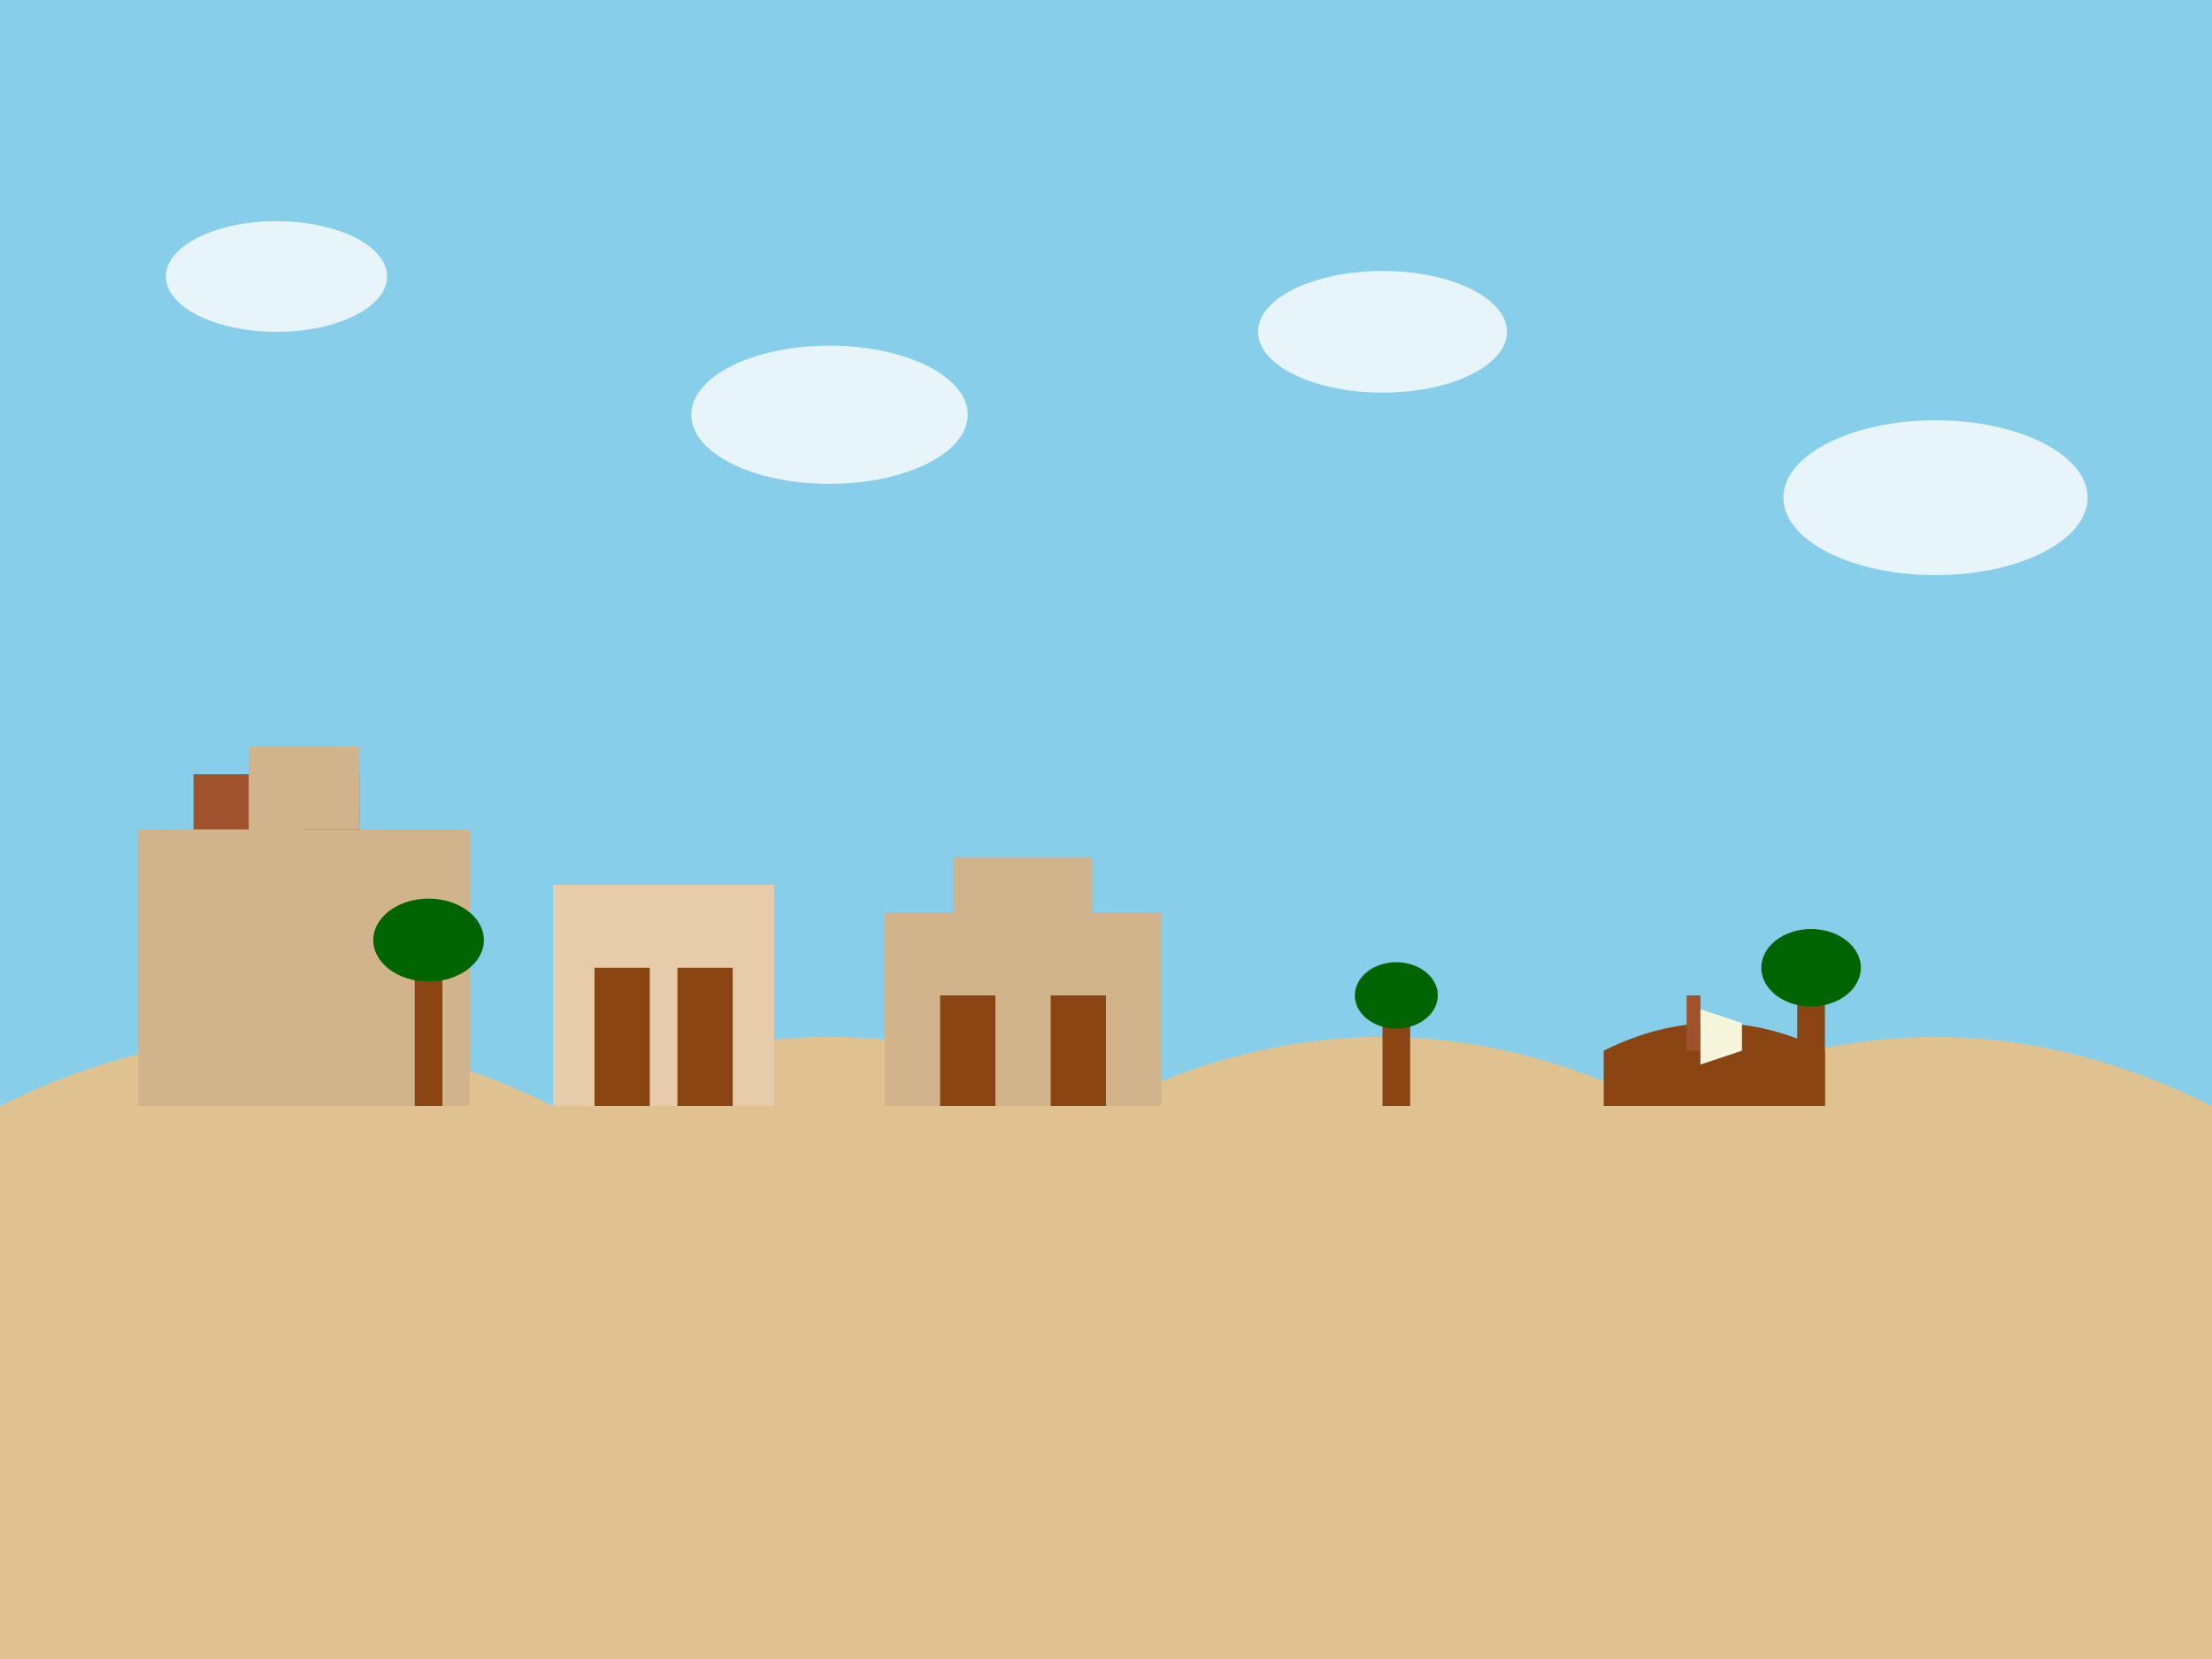 <svg width="800" height="600" xmlns="http://www.w3.org/2000/svg">
  <!-- Sky -->
  <rect width="800" height="600" fill="#87CEEB"/>
  
  <!-- Desert background -->
  <rect y="400" width="800" height="200" fill="#E8D0A9"/>
  
  <!-- Sand dunes -->
  <path d="M0,400 Q100,350 200,400 Q300,350 400,400 Q500,350 600,400 Q700,350 800,400 L800,600 L0,600 Z" fill="#DFC290"/>
  
  <!-- Traditional buildings -->
  <rect x="50" y="300" width="120" height="100" fill="#D2B48C"/>
  <rect x="70" y="280" width="20" height="20" fill="#A0522D"/>
  <rect x="110" y="280" width="20" height="20" fill="#A0522D"/>
  <rect x="90" y="270" width="40" height="30" fill="#D2B48C"/>
  
  <rect x="200" y="320" width="80" height="80" fill="#E6CCAB"/>
  <rect x="215" y="350" width="20" height="50" fill="#8B4513"/>
  <rect x="245" y="350" width="20" height="50" fill="#8B4513"/>
  
  <rect x="320" y="330" width="100" height="70" fill="#D2B48C"/>
  <rect x="340" y="360" width="20" height="40" fill="#8B4513"/>
  <rect x="380" y="360" width="20" height="40" fill="#8B4513"/>
  <rect x="345" y="310" width="50" height="20" fill="#D2B48C"/>
  
  <!-- Palm trees -->
  <rect x="150" y="340" width="10" height="60" fill="#8B4513"/>
  <ellipse cx="155" cy="340" rx="20" ry="15" fill="#006400"/>
  
  <rect x="500" y="360" width="10" height="40" fill="#8B4513"/>
  <ellipse cx="505" cy="360" rx="15" ry="12" fill="#006400"/>
  
  <rect x="650" y="350" width="10" height="50" fill="#8B4513"/>
  <ellipse cx="655" cy="350" rx="18" ry="14" fill="#006400"/>
  
  <!-- Traditional boat (dhow) -->
  <path d="M580,380 Q620,360 660,380 L660,400 L580,400 Z" fill="#8B4513"/>
  <rect x="610" y="360" width="5" height="20" fill="#A0522D"/>
  <path d="M615,365 L630,370 L630,380 L615,385 Z" fill="#F5F5DC"/>
  
  <!-- Clouds -->
  <ellipse cx="100" cy="100" rx="40" ry="20" fill="#FFFFFF" opacity="0.8"/>
  <ellipse cx="300" cy="150" rx="50" ry="25" fill="#FFFFFF" opacity="0.8"/>
  <ellipse cx="500" cy="120" rx="45" ry="22" fill="#FFFFFF" opacity="0.8"/>
  <ellipse cx="700" cy="180" rx="55" ry="28" fill="#FFFFFF" opacity="0.8"/>
</svg>
